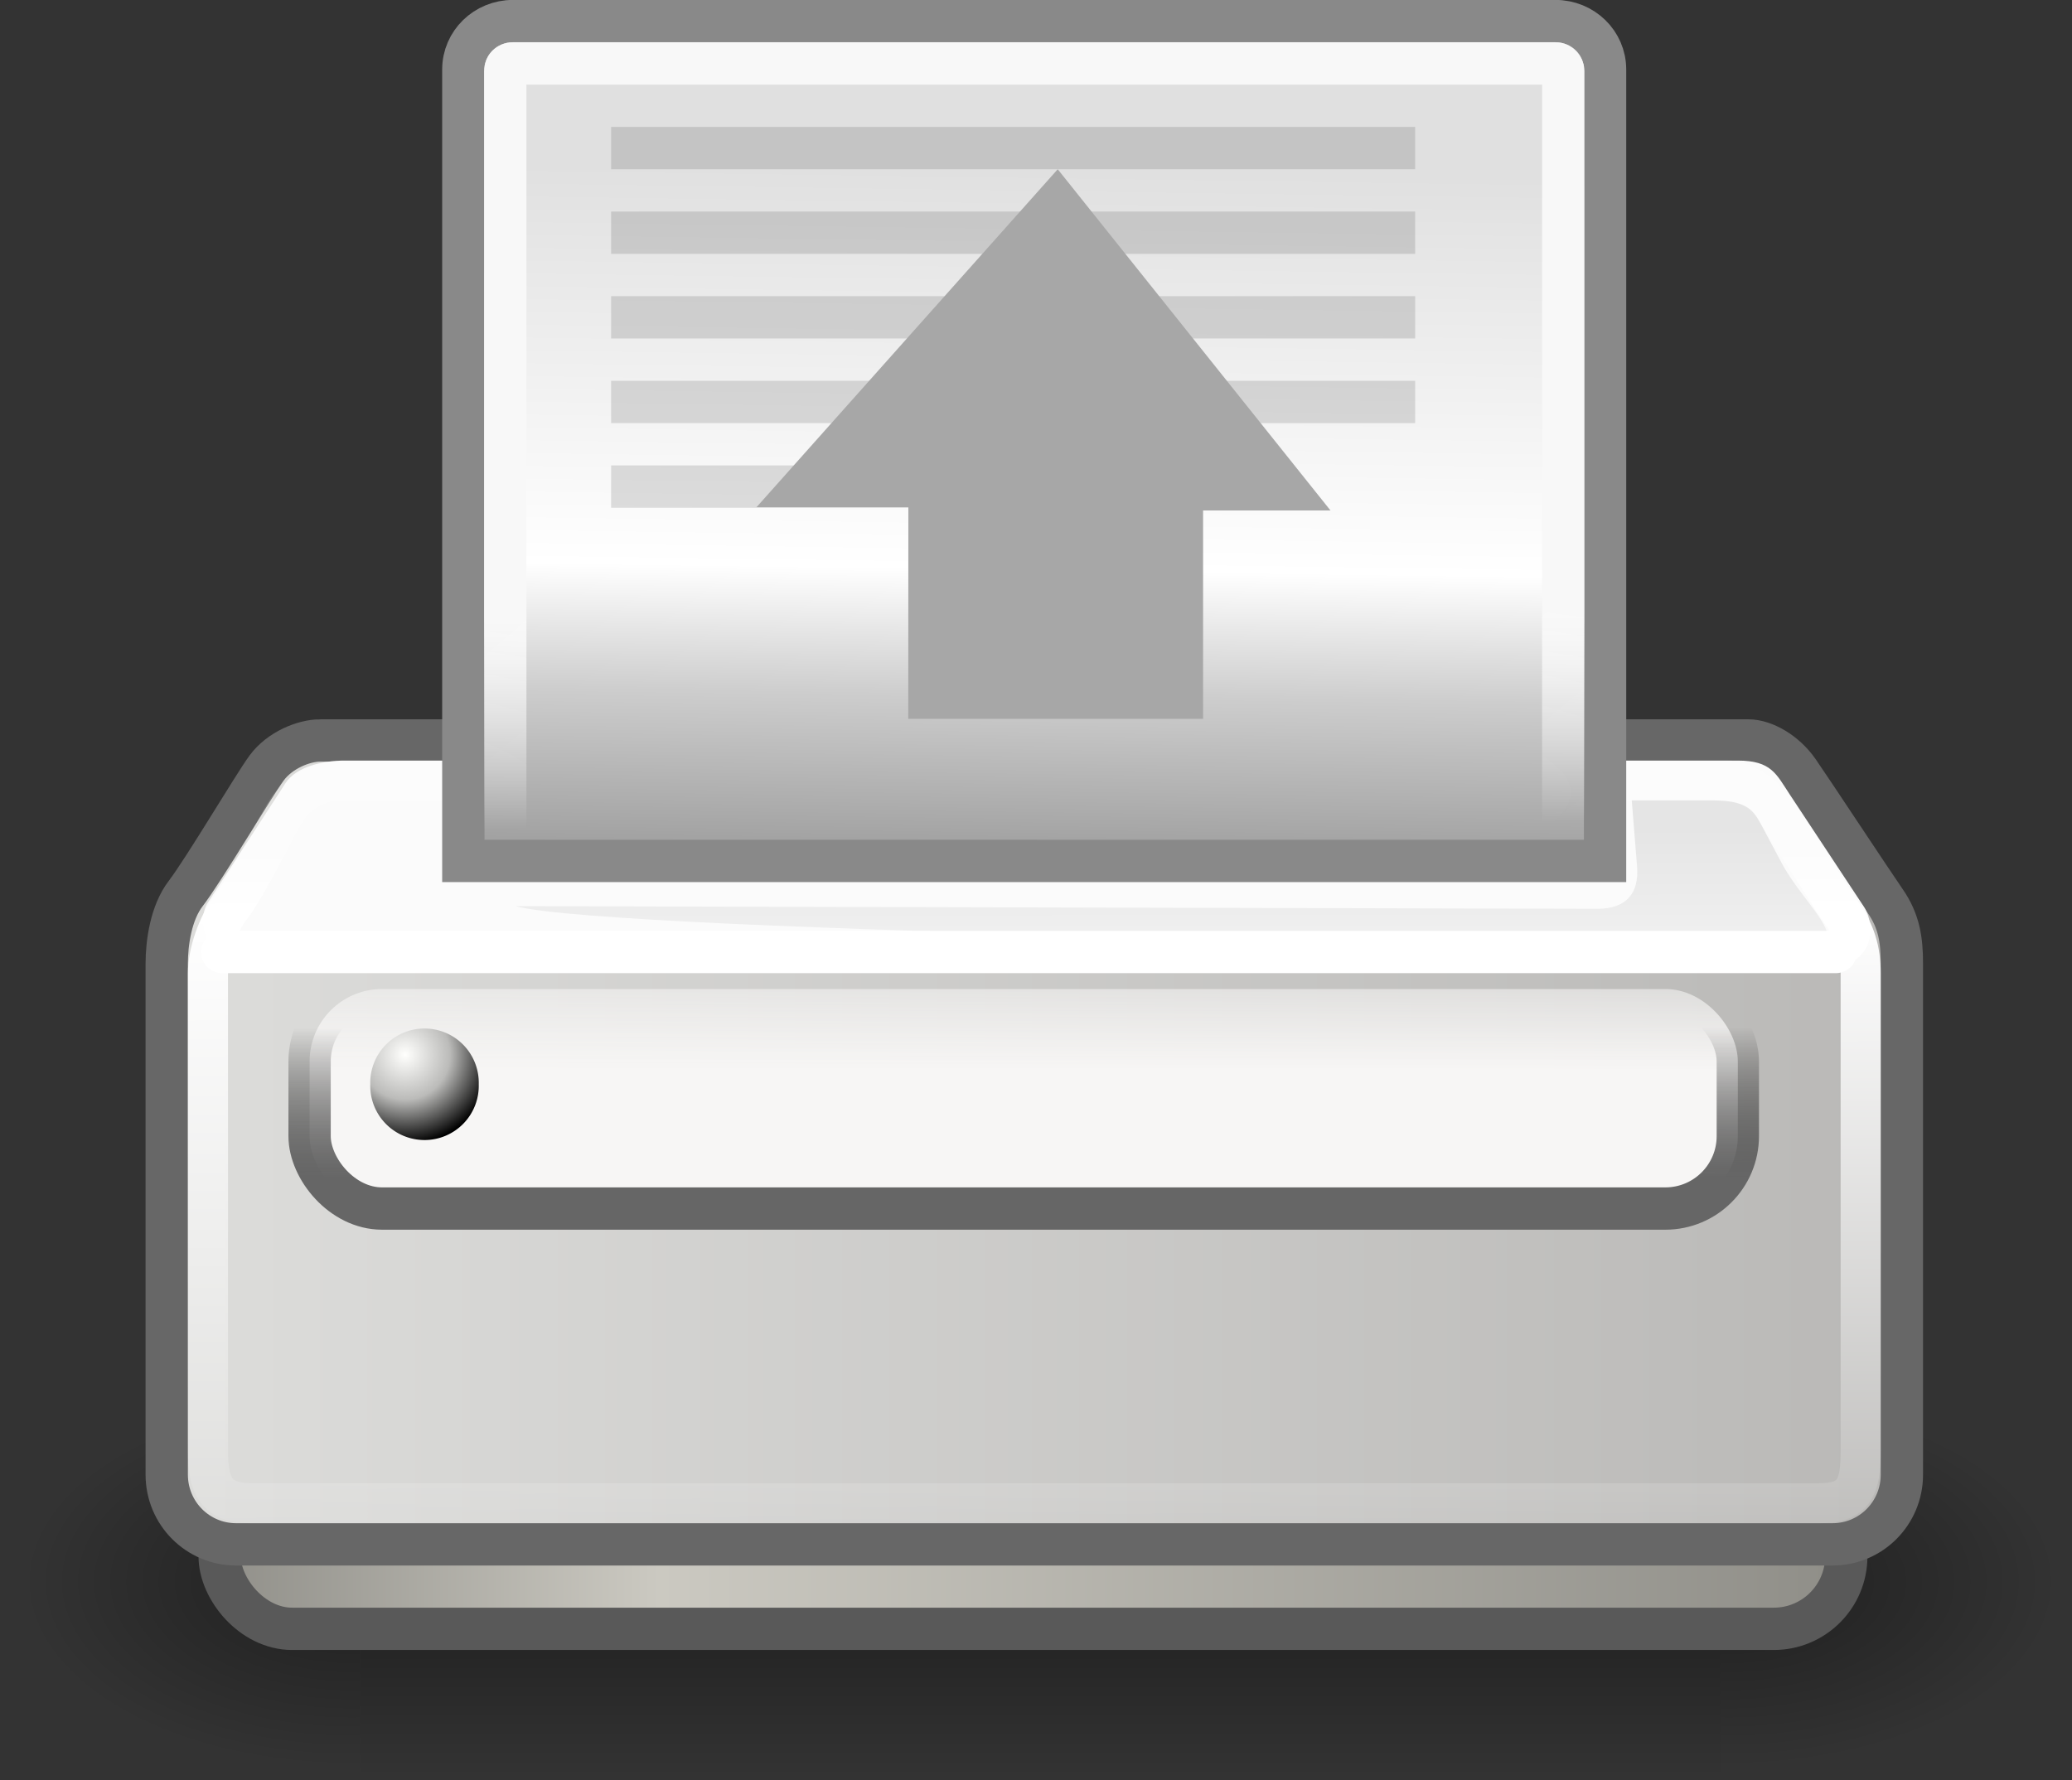 <?xml version="1.0" encoding="UTF-8" standalone="no"?>
<!-- Created with Inkscape (http://www.inkscape.org/) -->

<svg
   xmlns:dc="http://purl.org/dc/elements/1.1/"
   xmlns:cc="http://creativecommons.org/ns#"
   xmlns:rdf="http://www.w3.org/1999/02/22-rdf-syntax-ns#"
   xmlns:svg="http://www.w3.org/2000/svg"
   xmlns="http://www.w3.org/2000/svg"
   xmlns:xlink="http://www.w3.org/1999/xlink"
   version="1.1"
   width="48.963"
   height="42.073"
   id="svg2">
  <rect width="100%" height="100%" fill="#333333" stroke="none"/>
  <defs
     id="defs4">
    <linearGradient
       id="linearGradient8063">
      <stop
         id="stop8065"
         style="stop-color:#000000;stop-opacity:1"
         offset="0" />
    </linearGradient>
    <marker
       refX="0"
       refY="0"
       orient="auto"
       id="Arrow2Lend"
       style="overflow:visible">
      <path
         d="M 8.719,4.034 -2.207,0.016 8.719,-4.002 c -1.745,2.372 -1.735,5.617 -6e-7,8.035 z"
         transform="matrix(-1.1,0,0,-1.1,-1.1,0)"
         id="path3782"
         style="fill-rule:evenodd;stroke-width:0.625;stroke-linejoin:round" />
    </marker>
    <marker
       refX="0"
       refY="0"
       orient="auto"
       id="Arrow2Send"
       style="overflow:visible">
      <path
         d="M 8.719,4.034 -2.207,0.016 8.719,-4.002 c -1.745,2.372 -1.735,5.617 -6e-7,8.035 z"
         transform="matrix(-0.3,0,0,-0.3,0.69,0)"
         id="path3794"
         style="fill-rule:evenodd;stroke-width:0.625;stroke-linejoin:round" />
    </marker>
    <marker
       refX="0"
       refY="0"
       orient="auto"
       id="DotL"
       style="overflow:visible">
      <path
         d="m -2.5,-1 c 0,2.76 -2.24,5 -5,5 -2.76,0 -5,-2.24 -5,-5 0,-2.76 2.24,-5 5,-5 2.76,0 5,2.24 5,5 z"
         transform="matrix(0.8,0,0,0.8,5.92,0.8)"
         id="path3822"
         style="fill-rule:evenodd;stroke:#000000;stroke-width:1pt" />
    </marker>
    <marker
       refX="0"
       refY="0"
       orient="auto"
       id="DistanceStart"
       style="overflow:visible">
      <g
         id="g2300">
        <path
           d="M 0,0 2,0"
           id="path2306"
           style="fill:none;stroke:#ffffff;stroke-width:1.15;stroke-linecap:square" />
        <path
           d="M 0,0 13,4 9,0 13,-4 0,0 z"
           id="path2302"
           style="fill:#000000;fill-rule:evenodd;stroke:none" />
        <path
           d="M 0,-4 0,40"
           id="path2304"
           style="fill:none;stroke:#000000;stroke-width:1;stroke-linecap:square" />
      </g>
    </marker>
    <marker
       refX="0"
       refY="0"
       orient="auto"
       id="Tail"
       style="overflow:visible">
      <g
         transform="scale(-1.2,-1.2)"
         id="g3797">
        <path
           d="M -3.805,-3.959 0.544,0"
           id="path3799"
           style="fill:none;stroke:#000000;stroke-width:0.8;stroke-linecap:round" />
        <path
           d="M -1.287,-3.959 3.062,0"
           id="path3801"
           style="fill:none;stroke:#000000;stroke-width:0.8;stroke-linecap:round" />
        <path
           d="M 1.305,-3.959 5.654,0"
           id="path3803"
           style="fill:none;stroke:#000000;stroke-width:0.8;stroke-linecap:round" />
        <path
           d="M -3.805,4.178 0.544,0.22"
           id="path3805"
           style="fill:none;stroke:#000000;stroke-width:0.8;stroke-linecap:round" />
        <path
           d="M -1.287,4.178 3.062,0.22"
           id="path3807"
           style="fill:none;stroke:#000000;stroke-width:0.8;stroke-linecap:round" />
        <path
           d="M 1.305,4.178 5.654,0.22"
           id="path3809"
           style="fill:none;stroke:#000000;stroke-width:0.8;stroke-linecap:round" />
      </g>
    </marker>
    <marker
       refX="0"
       refY="0"
       orient="auto"
       id="Arrow2Mend"
       style="overflow:visible">
      <path
         d="M 8.719,4.034 -2.207,0.016 8.719,-4.002 c -1.745,2.372 -1.735,5.617 -6e-7,8.035 z"
         transform="scale(-0.6,-0.6)"
         id="path3788"
         style="fill-rule:evenodd;stroke-width:0.625;stroke-linejoin:round" />
    </marker>
    <marker
       refX="0"
       refY="0"
       orient="auto"
       id="Arrow1Send"
       style="overflow:visible">
      <path
         d="M 0,0 5,-5 -12.5,0 5,5 0,0 z"
         transform="matrix(-0.2,0,0,-0.2,-1.2,0)"
         id="path3776"
         style="fill-rule:evenodd;stroke:#000000;stroke-width:1pt" />
    </marker>
    <marker
       refX="0"
       refY="0"
       orient="auto"
       id="Arrow1Lend"
       style="overflow:visible">
      <path
         d="M 0,0 5,-5 -12.5,0 5,5 0,0 z"
         transform="matrix(-0.8,0,0,-0.8,-10,0)"
         id="path3764"
         style="fill-rule:evenodd;stroke:#000000;stroke-width:1pt" />
    </marker>
    <marker
       refX="0"
       refY="0"
       orient="auto"
       id="Arrow1Lstart"
       style="overflow:visible">
      <path
         d="M 0,0 5,-5 -12.5,0 5,5 0,0 z"
         transform="matrix(0.8,0,0,0.8,10,0)"
         id="path3761"
         style="fill-rule:evenodd;stroke:#000000;stroke-width:1pt" />
    </marker>
    <mask
       id="id2">
      <linearGradient
         x1="84.989"
         y1="182.803"
         x2="115.194"
         y2="209.732"
         id="id3"
         gradientUnits="userSpaceOnUse">
        <stop
           id="stop18"
           style="stop-color:#ffffff;stop-opacity:1"
           offset="0" />
        <stop
           id="stop20"
           style="stop-color:#ffffff;stop-opacity:0"
           offset="1" />
      </linearGradient>
      <rect
         width="60.581"
         height="53.827"
         x="69.801"
         y="169.354"
         id="rect22"
         style="fill:url(#id3)" />
    </mask>
    <mask
       id="id0">
      <linearGradient
         x1="84.989"
         y1="93.043"
         x2="115.194"
         y2="119.972"
         id="id1"
         gradientUnits="userSpaceOnUse">
        <stop
           id="stop10"
           style="stop-color:#ffffff;stop-opacity:1"
           offset="0" />
        <stop
           id="stop12"
           style="stop-color:#ffffff;stop-opacity:0"
           offset="1" />
      </linearGradient>
      <rect
         width="60.581"
         height="53.827"
         x="69.801"
         y="79.594"
         id="rect14"
         style="fill:url(#id1)" />
    </mask>
    <style
       type="text/css"
       id="style6" />
    <linearGradient
       id="linearGradient1348">
      <stop
         id="stop1350"
         style="stop-color:#ffffff;stop-opacity:1"
         offset="0" />
      <stop
         id="stop1352"
         style="stop-color:#ffffff;stop-opacity:0"
         offset="1" />
    </linearGradient>
    <linearGradient
       x1="75.355"
       y1="169.392"
       x2="105.645"
       y2="208.101"
       id="linearGradient8159"
       xlink:href="#linearGradient1348"
       gradientUnits="userSpaceOnUse"
       gradientTransform="matrix(1.111,0,0,1.111,24.201,-156.43)" />
    <linearGradient
       x1="18.505"
       y1="17.421"
       x2="47.844"
       y2="46.762"
       id="linearGradient1487"
       gradientUnits="userSpaceOnUse"
       gradientTransform="matrix(0.889,0,0,0.889,3.542,3.542)">
      <stop
         id="stop1380"
         style="stop-color:#ff8b8e;stop-opacity:1"
         offset="0" />
      <stop
         id="stop1382"
         style="stop-color:#b42314;stop-opacity:0.722"
         offset="1" />
    </linearGradient>
    <linearGradient
       x1="18.505"
       y1="17.421"
       x2="47.844"
       y2="46.762"
       id="linearGradient1485"
       gradientUnits="userSpaceOnUse"
       gradientTransform="matrix(0.889,0,0,0.889,-32.549,2.451)">
      <stop
         id="stop1367"
         style="stop-color:#f1140c;stop-opacity:1"
         offset="0" />
      <stop
         id="stop1370"
         style="stop-color:#8d1a02;stop-opacity:1"
         offset="1" />
    </linearGradient>
    <linearGradient
       x1="20.153"
       y1="13.746"
       x2="40.305"
       y2="48.977"
       id="linearGradient1483"
       gradientUnits="userSpaceOnUse"
       gradientTransform="matrix(0.889,0,0,0.889,3.542,3.542)">
      <stop
         id="stop1354"
         style="stop-color:#982007;stop-opacity:1"
         offset="0" />
      <stop
         id="stop1356"
         style="stop-color:#510f02;stop-opacity:1"
         offset="1" />
    </linearGradient>
    <linearGradient
       x1="1.846"
       y1="88.295"
       x2="18.972"
       y2="88.295"
       id="linearGradient1471"
       gradientUnits="userSpaceOnUse"
       gradientTransform="matrix(2.303,0,0,0.434,0,0.875)">
      <stop
         id="stop4670"
         style="stop-color:#8e8d87;stop-opacity:1"
         offset="0" />
      <stop
         id="stop4676"
         style="stop-color:#cbc9c1;stop-opacity:1"
         offset="0.276" />
      <stop
         id="stop4672"
         style="stop-color:#8e8d87;stop-opacity:1"
         offset="1" />
    </linearGradient>
    <linearGradient
       x1="1.846"
       y1="88.295"
       x2="18.972"
       y2="88.295"
       id="linearGradient1468"
       gradientUnits="userSpaceOnUse"
       gradientTransform="matrix(2.292,0,0,0.434,0.089,2)">
      <stop
         id="stop4743"
         style="stop-color:#dcdcda;stop-opacity:1"
         offset="0" />
      <stop
         id="stop4745"
         style="stop-color:#bab9b7;stop-opacity:1"
         offset="1" />
    </linearGradient>
    <linearGradient
       x1="15.388"
       y1="32.539"
       x2="15.488"
       y2="58.831"
       id="linearGradient1464"
       gradientUnits="userSpaceOnUse"
       gradientTransform="matrix(1.49,0,0,0.668,0.089,2.058)">
      <stop
         id="stop4764"
         style="stop-color:#ffffff;stop-opacity:0.124"
         offset="0" />
      <stop
         id="stop4768"
         style="stop-color:#ffffff;stop-opacity:1"
         offset="0.103" />
      <stop
         id="stop4766"
         style="stop-color:#ffffff;stop-opacity:0"
         offset="1" />
    </linearGradient>
    <linearGradient
       x1="25.057"
       y1="3.678"
       x2="24.79"
       y2="25.247"
       id="linearGradient1459"
       gradientUnits="userSpaceOnUse"
       gradientTransform="matrix(0.945,0,0,1.075,0.055,4.106)">
      <stop
         id="stop260"
         style="stop-color:#e0e0e0;stop-opacity:1"
         offset="0" />
      <stop
         id="stop4886"
         style="stop-color:#ffffff;stop-opacity:1"
         offset="0.405" />
      <stop
         id="stop4884"
         style="stop-color:#cdcdcd;stop-opacity:1"
         offset="0.534" />
      <stop
         id="stop261"
         style="stop-color:#494949;stop-opacity:1"
         offset="1" />
    </linearGradient>
    <linearGradient
       x1="20.771"
       y1="25.14"
       x2="20.718"
       y2="19.337"
       id="linearGradient1456"
       gradientUnits="userSpaceOnUse"
       gradientTransform="matrix(1.196,0,0,0.854,-0.122,2.034)">
      <stop
         id="stop15664"
         style="stop-color:#ffffff;stop-opacity:0"
         offset="0" />
      <stop
         id="stop15666"
         style="stop-color:#f8f8f8;stop-opacity:1"
         offset="1" />
    </linearGradient>
    <linearGradient
       x1="9.732"
       y1="70.725"
       x2="9.705"
       y2="62.282"
       id="linearGradient1453"
       gradientUnits="userSpaceOnUse"
       gradientTransform="matrix(2.37,0,0,0.422,0,2)">
      <stop
         id="stop4690"
         style="stop-color:#666666;stop-opacity:1"
         offset="0" />
      <stop
         id="stop4692"
         style="stop-color:#000000;stop-opacity:0"
         offset="1" />
    </linearGradient>
    <linearGradient
       x1="10.338"
       y1="64.652"
       x2="10.338"
       y2="54.136"
       id="linearGradient1451"
       gradientUnits="userSpaceOnUse"
       gradientTransform="matrix(2.37,0,0,0.422,0,2)">
      <stop
         id="stop4682"
         style="stop-color:#f7f6f5;stop-opacity:1"
         offset="0" />
      <stop
         id="stop4684"
         style="stop-color:#f7f6f5;stop-opacity:0"
         offset="1" />
    </linearGradient>
    <linearGradient
       x1="9.87"
       y1="57.228"
       x2="9.913"
       y2="72.064"
       id="linearGradient1447"
       gradientUnits="userSpaceOnUse"
       gradientTransform="matrix(2.772,0,0,0.361,0.619,2.884)">
      <stop
         id="stop4735"
         style="stop-color:#000000;stop-opacity:0.237"
         offset="0" />
      <stop
         id="stop4737"
         style="stop-color:#000000;stop-opacity:0"
         offset="1" />
    </linearGradient>
    <radialGradient
       cx="9.13"
       cy="26.926"
       r="2.123"
       id="radialGradient1433"
       gradientUnits="userSpaceOnUse">
      <stop
         id="stop4700"
         style="stop-color:#fffffd;stop-opacity:1"
         offset="0" />
      <stop
         id="stop4706"
         style="stop-color:#bbbbb9;stop-opacity:1"
         offset="0.5" />
      <stop
         id="stop4702"
         style="stop-color:#000000;stop-opacity:1"
         offset="1" />
    </radialGradient>
    <linearGradient
       x1="27.366"
       y1="26.58"
       x2="31.336"
       y2="30.558"
       id="linearGradient1887"
       gradientUnits="userSpaceOnUse">
      <stop
         id="stop2848"
         style="stop-color:#8a8a8a;stop-opacity:1"
         offset="0" />
      <stop
         id="stop2850"
         style="stop-color:#484848;stop-opacity:1"
         offset="1" />
    </linearGradient>
    <linearGradient
       x1="30.656"
       y1="34"
       x2="33.219"
       y2="31.062"
       id="linearGradient1883"
       gradientUnits="userSpaceOnUse"
       gradientTransform="matrix(1.335,0,0,1.291,-6.974,-7.461)">
      <stop
         id="stop4442"
         style="stop-color:#7d7d7d;stop-opacity:1"
         offset="0" />
      <stop
         id="stop4448"
         style="stop-color:#b1b1b1;stop-opacity:1"
         offset="0.5" />
      <stop
         id="stop4444"
         style="stop-color:#686868;stop-opacity:1"
         offset="1" />
    </linearGradient>
    <linearGradient
       x1="18.293"
       y1="13.602"
       x2="17.501"
       y2="25.743"
       id="linearGradient2372"
       gradientUnits="userSpaceOnUse">
      <stop
         id="stop2368"
         style="stop-color:#ffffff;stop-opacity:1"
         offset="0" />
      <stop
         id="stop2374"
         style="stop-color:#ffffff;stop-opacity:0.219"
         offset="0.5" />
      <stop
         id="stop2370"
         style="stop-color:#ffffff;stop-opacity:1"
         offset="1" />
    </linearGradient>
    <radialGradient
       cx="18.241"
       cy="21.818"
       r="8.309"
       id="radialGradient4460"
       gradientUnits="userSpaceOnUse">
      <stop
         id="stop4456"
         style="stop-color:#729fcf;stop-opacity:0.208"
         offset="0" />
      <stop
         id="stop4458"
         style="stop-color:#729fcf;stop-opacity:0.676"
         offset="1" />
    </radialGradient>
    <radialGradient
       cx="15.414"
       cy="13.078"
       r="6.656"
       id="radialGradient1876"
       gradientUnits="userSpaceOnUse"
       gradientTransform="matrix(2.593,0,0,2.252,-25.06,-18.941)">
      <stop
         id="stop4469"
         style="stop-color:#ffffff;stop-opacity:1"
         offset="0" />
      <stop
         id="stop4471"
         style="stop-color:#ffffff;stop-opacity:0.248"
         offset="1" />
    </radialGradient>
    <linearGradient
       x1="302.86"
       y1="366.65"
       x2="302.86"
       y2="609.51"
       id="linearGradient5027-8"
       gradientUnits="userSpaceOnUse"
       gradientTransform="matrix(2.774,0,0,1.97,-1892.2,-872.89)">
      <stop
         id="stop5050-5"
         style="stop-color:#000000;stop-opacity:0"
         offset="0" />
      <stop
         id="stop5056-0"
         style="stop-color:#000000;stop-opacity:1"
         offset="0.5" />
      <stop
         id="stop5052-9"
         style="stop-color:#000000;stop-opacity:0"
         offset="1" />
    </linearGradient>
    <radialGradient
       cx="605.71"
       cy="486.65"
       r="117.14"
       id="radialGradient5029-1"
       xlink:href="#linearGradient5060-1"
       gradientUnits="userSpaceOnUse"
       gradientTransform="matrix(2.774,0,0,1.97,-1891.6,-872.89)" />
    <linearGradient
       id="linearGradient5060-1">
      <stop
         id="stop5062-6"
         style="stop-color:#000000;stop-opacity:1"
         offset="0" />
      <stop
         id="stop5064-5"
         style="stop-color:#000000;stop-opacity:0"
         offset="1" />
    </linearGradient>
    <radialGradient
       cx="605.71"
       cy="486.65"
       r="117.14"
       id="radialGradient5031-9"
       xlink:href="#linearGradient5060-1"
       gradientUnits="userSpaceOnUse"
       gradientTransform="matrix(-2.774,0,0,1.97,112.76,-872.89)" />
    <linearGradient
       x1="1.846"
       y1="88.295"
       x2="18.972"
       y2="88.295"
       id="linearGradient1471-2"
       gradientUnits="userSpaceOnUse"
       gradientTransform="matrix(2.303,0,0,0.438,0,0.584)">
      <stop
         id="stop4670-2"
         style="stop-color:#8e8d87;stop-opacity:1"
         offset="0" />
      <stop
         id="stop4676-7"
         style="stop-color:#cbc9c1;stop-opacity:1"
         offset="0.276" />
      <stop
         id="stop4672-0"
         style="stop-color:#8e8d87;stop-opacity:1"
         offset="1" />
    </linearGradient>
    <linearGradient
       x1="1.846"
       y1="88.295"
       x2="18.972"
       y2="88.295"
       id="linearGradient1468-3"
       gradientUnits="userSpaceOnUse"
       gradientTransform="matrix(2.292,0,0,0.434,0.089,2)">
      <stop
         id="stop4743-3"
         style="stop-color:#dcdcda;stop-opacity:1"
         offset="0" />
      <stop
         id="stop4745-8"
         style="stop-color:#bab9b7;stop-opacity:1"
         offset="1" />
    </linearGradient>
    <linearGradient
       x1="15.388"
       y1="32.539"
       x2="15.488"
       y2="58.831"
       id="linearGradient1464-5"
       gradientUnits="userSpaceOnUse"
       gradientTransform="matrix(1.49,0,0,0.669,0.089,2)">
      <stop
         id="stop4764-3"
         style="stop-color:#ffffff;stop-opacity:0.124"
         offset="0" />
      <stop
         id="stop4768-6"
         style="stop-color:#ffffff;stop-opacity:1"
         offset="0.103" />
      <stop
         id="stop4766-8"
         style="stop-color:#ffffff;stop-opacity:0"
         offset="1" />
    </linearGradient>
    <linearGradient
       x1="25.057"
       y1="3.678"
       x2="24.79"
       y2="25.247"
       id="linearGradient1459-1"
       gradientUnits="userSpaceOnUse"
       gradientTransform="matrix(0.945,0,0,1.076,0.068,4.093)">
      <stop
         id="stop260-0"
         style="stop-color:#e0e0e0;stop-opacity:1"
         offset="0" />
      <stop
         id="stop4886-1"
         style="stop-color:#ffffff;stop-opacity:1"
         offset="0.405" />
      <stop
         id="stop4884-6"
         style="stop-color:#cdcdcd;stop-opacity:1"
         offset="0.534" />
      <stop
         id="stop261-1"
         style="stop-color:#494949;stop-opacity:1"
         offset="1" />
    </linearGradient>
    <linearGradient
       x1="20.771"
       y1="25.14"
       x2="20.718"
       y2="19.337"
       id="linearGradient1456-9"
       gradientUnits="userSpaceOnUse"
       gradientTransform="matrix(1.199,0,0,0.854,-0.143,2.034)">
      <stop
         id="stop15664-7"
         style="stop-color:#ffffff;stop-opacity:0"
         offset="0" />
      <stop
         id="stop15666-9"
         style="stop-color:#f8f8f8;stop-opacity:1"
         offset="1" />
    </linearGradient>
    <linearGradient
       x1="9.732"
       y1="70.725"
       x2="9.705"
       y2="62.282"
       id="linearGradient1453-2"
       gradientUnits="userSpaceOnUse"
       gradientTransform="matrix(2.37,0,0,0.422,0,2)">
      <stop
         id="stop4690-5"
         style="stop-color:#666666;stop-opacity:1"
         offset="0" />
      <stop
         id="stop4692-7"
         style="stop-color:#000000;stop-opacity:0"
         offset="1" />
    </linearGradient>
    <linearGradient
       x1="10.338"
       y1="64.652"
       x2="10.338"
       y2="54.136"
       id="linearGradient1451-4"
       gradientUnits="userSpaceOnUse"
       gradientTransform="matrix(2.37,0,0,0.422,0,2)">
      <stop
         id="stop4682-7"
         style="stop-color:#f7f6f5;stop-opacity:1"
         offset="0" />
      <stop
         id="stop4684-5"
         style="stop-color:#f7f6f5;stop-opacity:0"
         offset="1" />
    </linearGradient>
    <linearGradient
       x1="9.87"
       y1="57.228"
       x2="9.913"
       y2="72.064"
       id="linearGradient1447-8"
       gradientUnits="userSpaceOnUse"
       gradientTransform="matrix(2.772,0,0,0.361,0.619,2.884)">
      <stop
         id="stop4735-8"
         style="stop-color:#000000;stop-opacity:0.237"
         offset="0" />
      <stop
         id="stop4737-5"
         style="stop-color:#000000;stop-opacity:0"
         offset="1" />
    </linearGradient>
    <radialGradient
       cx="9.13"
       cy="26.926"
       r="2.123"
       id="radialGradient1433-5"
       gradientUnits="userSpaceOnUse">
      <stop
         id="stop4700-5"
         style="stop-color:#fffffd;stop-opacity:1"
         offset="0" />
      <stop
         id="stop4706-9"
         style="stop-color:#bbbbb9;stop-opacity:1"
         offset="0.5" />
      <stop
         id="stop4702-9"
         style="stop-color:#000000;stop-opacity:1"
         offset="1" />
    </radialGradient>
    <linearGradient
       x1="302.86"
       y1="366.65"
       x2="302.86"
       y2="609.51"
       id="linearGradient5027"
       gradientUnits="userSpaceOnUse"
       gradientTransform="matrix(2.774,0,0,1.97,-1892.2,-872.89)">
      <stop
         id="stop5050"
         style="stop-color:#000000;stop-opacity:0"
         offset="0" />
      <stop
         id="stop5056"
         style="stop-color:#000000;stop-opacity:1"
         offset="0.5" />
      <stop
         id="stop5052"
         style="stop-color:#000000;stop-opacity:0"
         offset="1" />
    </linearGradient>
    <radialGradient
       cx="605.71"
       cy="486.65"
       r="117.14"
       id="radialGradient5029"
       xlink:href="#linearGradient5060"
       gradientUnits="userSpaceOnUse"
       gradientTransform="matrix(2.774,0,0,1.97,-1891.6,-872.89)" />
    <linearGradient
       id="linearGradient5060">
      <stop
         id="stop5062"
         style="stop-color:#000000;stop-opacity:1"
         offset="0" />
      <stop
         id="stop5064"
         style="stop-color:#000000;stop-opacity:0"
         offset="1" />
    </linearGradient>
    <radialGradient
       cx="605.71"
       cy="486.65"
       r="117.14"
       id="radialGradient5031"
       xlink:href="#linearGradient5060"
       gradientUnits="userSpaceOnUse"
       gradientTransform="matrix(-2.774,0,0,1.97,112.76,-872.89)" />
  </defs>
  <g
     transform="translate(-149.69,-357.251)"
     id="layer1">
    <g
       transform="translate(124.416,355.205)"
       id="g8138"
       style="fill-rule:evenodd">
      <symbol
         viewBox="89.472 132.972 31.057 31.057"
         transform="translate(0,-184.111)"
         id="carre">
        <path
           d="m 97.255,133.01 15.49,0 c 4.26,0 7.745,3.485 7.745,7.745 l 0,15.49 c 0,4.26 -3.485,7.745 -7.745,7.745 l -15.49,0 c -4.26,0 -7.745,-3.485 -7.745,-7.745 l 0,-15.49 c 0,-4.26 3.485,-7.745 7.745,-7.745 z"
           id="path25"
           style="fill:none;stroke:#1f1a17;stroke-width:0.076" />
      </symbol>
      <path
         d="m 150.622,58.125 c 2.726,0 2.59,0.574 2.59,2.591 0,2.016 0,8.18 0,10.197 0,2.016 0.137,2.59 -2.59,2.59 -6.743,-3.7e-4 -22.604,0 -29.348,0 -2.727,0 -2.59,-0.574 -2.59,-2.59 0,-2.017 0,-8.18 0,-10.197 0,-2.017 -0.136,-2.59 2.59,-2.591 6.749,0 22.599,0 29.348,0 z"
         id="path37"
         style="fill:#ffffff" />
      <path
         d="m 135.663,31.837 c 16.842,0 30.811,12.31 33.406,28.421 -23.195,-19.523 -60.177,0.311 -55.182,31.319 -7.376,-6.208 -12.065,-15.506 -12.065,-25.899 0,-18.686 15.154,-33.841 33.841,-33.841 z"
         id="path39"
         style="fill:url(#linearGradient8159);fill-opacity:1" />
      <g
         transform="translate(-52.016,-537.252)"
         id="g3960">
        <g
           transform="translate(77.731,535.298)"
           id="g8890">
          <g
             id="layer1-8">
            <g
               transform="matrix(0.024,0,0,0.019,45.49,39.752)"
               id="g5022">
              <rect
                 width="1339.6"
                 height="478.36"
                 x="-1559.3"
                 y="-150.7"
                 id="rect4173"
                 style="opacity:0.402;color:#000000;fill:url(#linearGradient5027)" />
              <path
                 d="m -219.62,-150.68 v 478.33 c 142.88,0.9 345.4,-107.17 345.4,-239.2 0,-132.02 -159.44,-239.13 -345.4,-239.13 z"
                 id="path5058"
                 style="opacity:0.402;color:#000000;fill:url(#radialGradient5029)" />
              <path
                 d="m -1559.3,-150.68 v 478.33 c -142.8,0.9 -345.4,-107.17 -345.4,-239.2 0,-132.02 159.5,-239.13 345.4,-239.13 z"
                 id="path5018"
                 style="opacity:0.402;color:#000000;fill:url(#radialGradient5031)" />
            </g>
            <rect
               width="38.438"
               height="6.492"
               rx="1.712"
               ry="1.712"
               x="4.75"
               y="36.004"
               id="rect4652"
               style="fill:url(#linearGradient1471-2);stroke:#595959" />
            <path
               d="m 7.131,21.5 h 33.74 c 0.385,0 0.877,0.288 1.18,0.724 0.303,0.436 1.737,2.61 2.058,3.074 0.322,0.464 0.393,0.904 0.393,1.476 v 12.077 c 0,0.914 -0.732,1.649 -1.641,1.649 H 5.14 C 4.231,40.5 3.499,39.765 3.499,38.851 V 26.774 c 0,-0.494 0.101,-1.202 0.446,-1.653 C 4.381,24.552 5.55,22.573 5.858,22.153 6.166,21.733 6.732,21.5 7.131,21.5 z"
               id="rect4609"
               style="color:#000000;fill:url(#linearGradient1468-3);stroke:#676767" />
            <path
               d="m 7.705,21.976 c -0.498,0 -1.138,0.131 -1.401,0.535 L 4.466,25.34 c -0.296,0.455 0.034,1.528 0.924,1.528 h 37.289 c 1.204,0 1.208,-1.01 0.924,-1.44 l -1.751,-2.652 c -0.318,-0.48 -0.433,-0.8 -1.226,-0.8 H 7.705 z"
               id="path4718"
               style="fill:#fbfbfb;fill-rule:evenodd" />
            <path
               d="m 7.6,22.446 h 32.775 c 0.365,0 0.831,0.273 1.119,0.685 0.288,0.413 1.294,2.03 1.599,2.469 0.306,0.44 0.435,0.856 0.435,1.398 v 11.281 c 0,0.865 -0.133,1.249 -0.995,1.249 H 5.531 c -0.863,0 -1.058,-0.384 -1.058,-1.249 V 26.998 c 0,-0.468 0.221,-1.138 0.548,-1.565 0.413,-0.539 1.081,-1.971 1.373,-2.369 0.292,-0.397 0.829,-0.618 1.207,-0.618 z"
               id="path4750"
               style="color:#000000;fill:none;stroke:url(#linearGradient1464-5);stroke-width:0.947" />
            <path
               d="m 11.682,4.498 h 24.632 c 0.65,0 1.174,0.51 1.174,1.144 v 18.706 H 10.508 V 5.642 c 0,-0.634 0.524,-1.144 1.174,-1.144 z"
               id="rect15391"
               style="color:#000000;fill:url(#linearGradient1459-1);stroke:#898989;stroke-linecap:round;display:block" />
            <rect
               width="25.001"
               height="18.836"
               rx="0.177"
               ry="0.177"
               x="11.499"
               y="5.499"
               id="rect15660"
               style="color:#000000;fill:none;stroke:url(#linearGradient1456-9);stroke-linecap:round;stroke-linejoin:round;display:block" />
            <rect
               width="33.75"
               height="5.188"
               rx="1.712"
               ry="1.712"
               x="6.875"
               y="27.375"
               id="rect4678"
               style="fill:url(#linearGradient1451-4);stroke:url(#linearGradient1453-2)" />
            <path
               d="m 10.872,27.626 a 1.282,1.282 0 1 1 -2.563,0 1.282,1.282 0 1 1 2.563,0 z"
               transform="translate(0,2)"
               id="path4696"
               style="fill:url(#radialGradient1433-5)" />
            <path
               d="m 11.744,25.416 25.562,0.063 c 0.688,0.001 0.988,-0.371 0.938,-1 l -0.125,-1.563 h 1.866 c 0.812,0 0.99,0.193 1.187,0.563 l 0.5,0.937 c 0.527,0.988 1.812,1.974 0.498,1.974 -4.502,0 -28.176,-0.349 -30.426,-0.974 z"
               id="path4731"
               style="opacity:0.366;fill:url(#linearGradient1447-8);fill-rule:evenodd" />
            <path
               d="M 42.938,26.5 H 4.812"
               id="path4760"
               style="fill:none;stroke:#ffffff;stroke-width:1px;stroke-linecap:round;stroke-linejoin:round" />
            <g
               transform="translate(0,2)"
               id="g4849"
               style="opacity:0.436">
              <rect
                 width="19"
                 height="1"
                 x="14"
                 y="5"
                 id="rect4831"
                 style="color:#000000;fill:#000000;fill-opacity:0.292" />
              <rect
                 width="19"
                 height="1"
                 x="14"
                 y="7"
                 id="rect4833"
                 style="color:#000000;fill:#000000;fill-opacity:0.292" />
              <rect
                 width="19"
                 height="1"
                 x="14"
                 y="9"
                 id="rect4835"
                 style="color:#000000;fill:#000000;fill-opacity:0.292" />
              <rect
                 width="19"
                 height="1"
                 x="14"
                 y="11"
                 id="rect4837"
                 style="color:#000000;fill:#000000;fill-opacity:0.292" />
              <rect
                 width="11"
                 height="1"
                 x="14"
                 y="13"
                 id="rect4839"
                 style="color:#000000;fill:#000000;fill-opacity:0.292" />
            </g>
          </g>
          <g
             id="layer2">
            <path
               d="m 21.022,20.989 h 6.967 V 16.065 H 31 L 24.554,8 17.436,15.987 h 3.588 l -0.002,5.002 z"
               id="path8643"
               style="color:#000000;fill:#a7a7a7;fill-rule:evenodd" />
          </g>
        </g>
      </g>
    </g>
  </g>
</svg>
